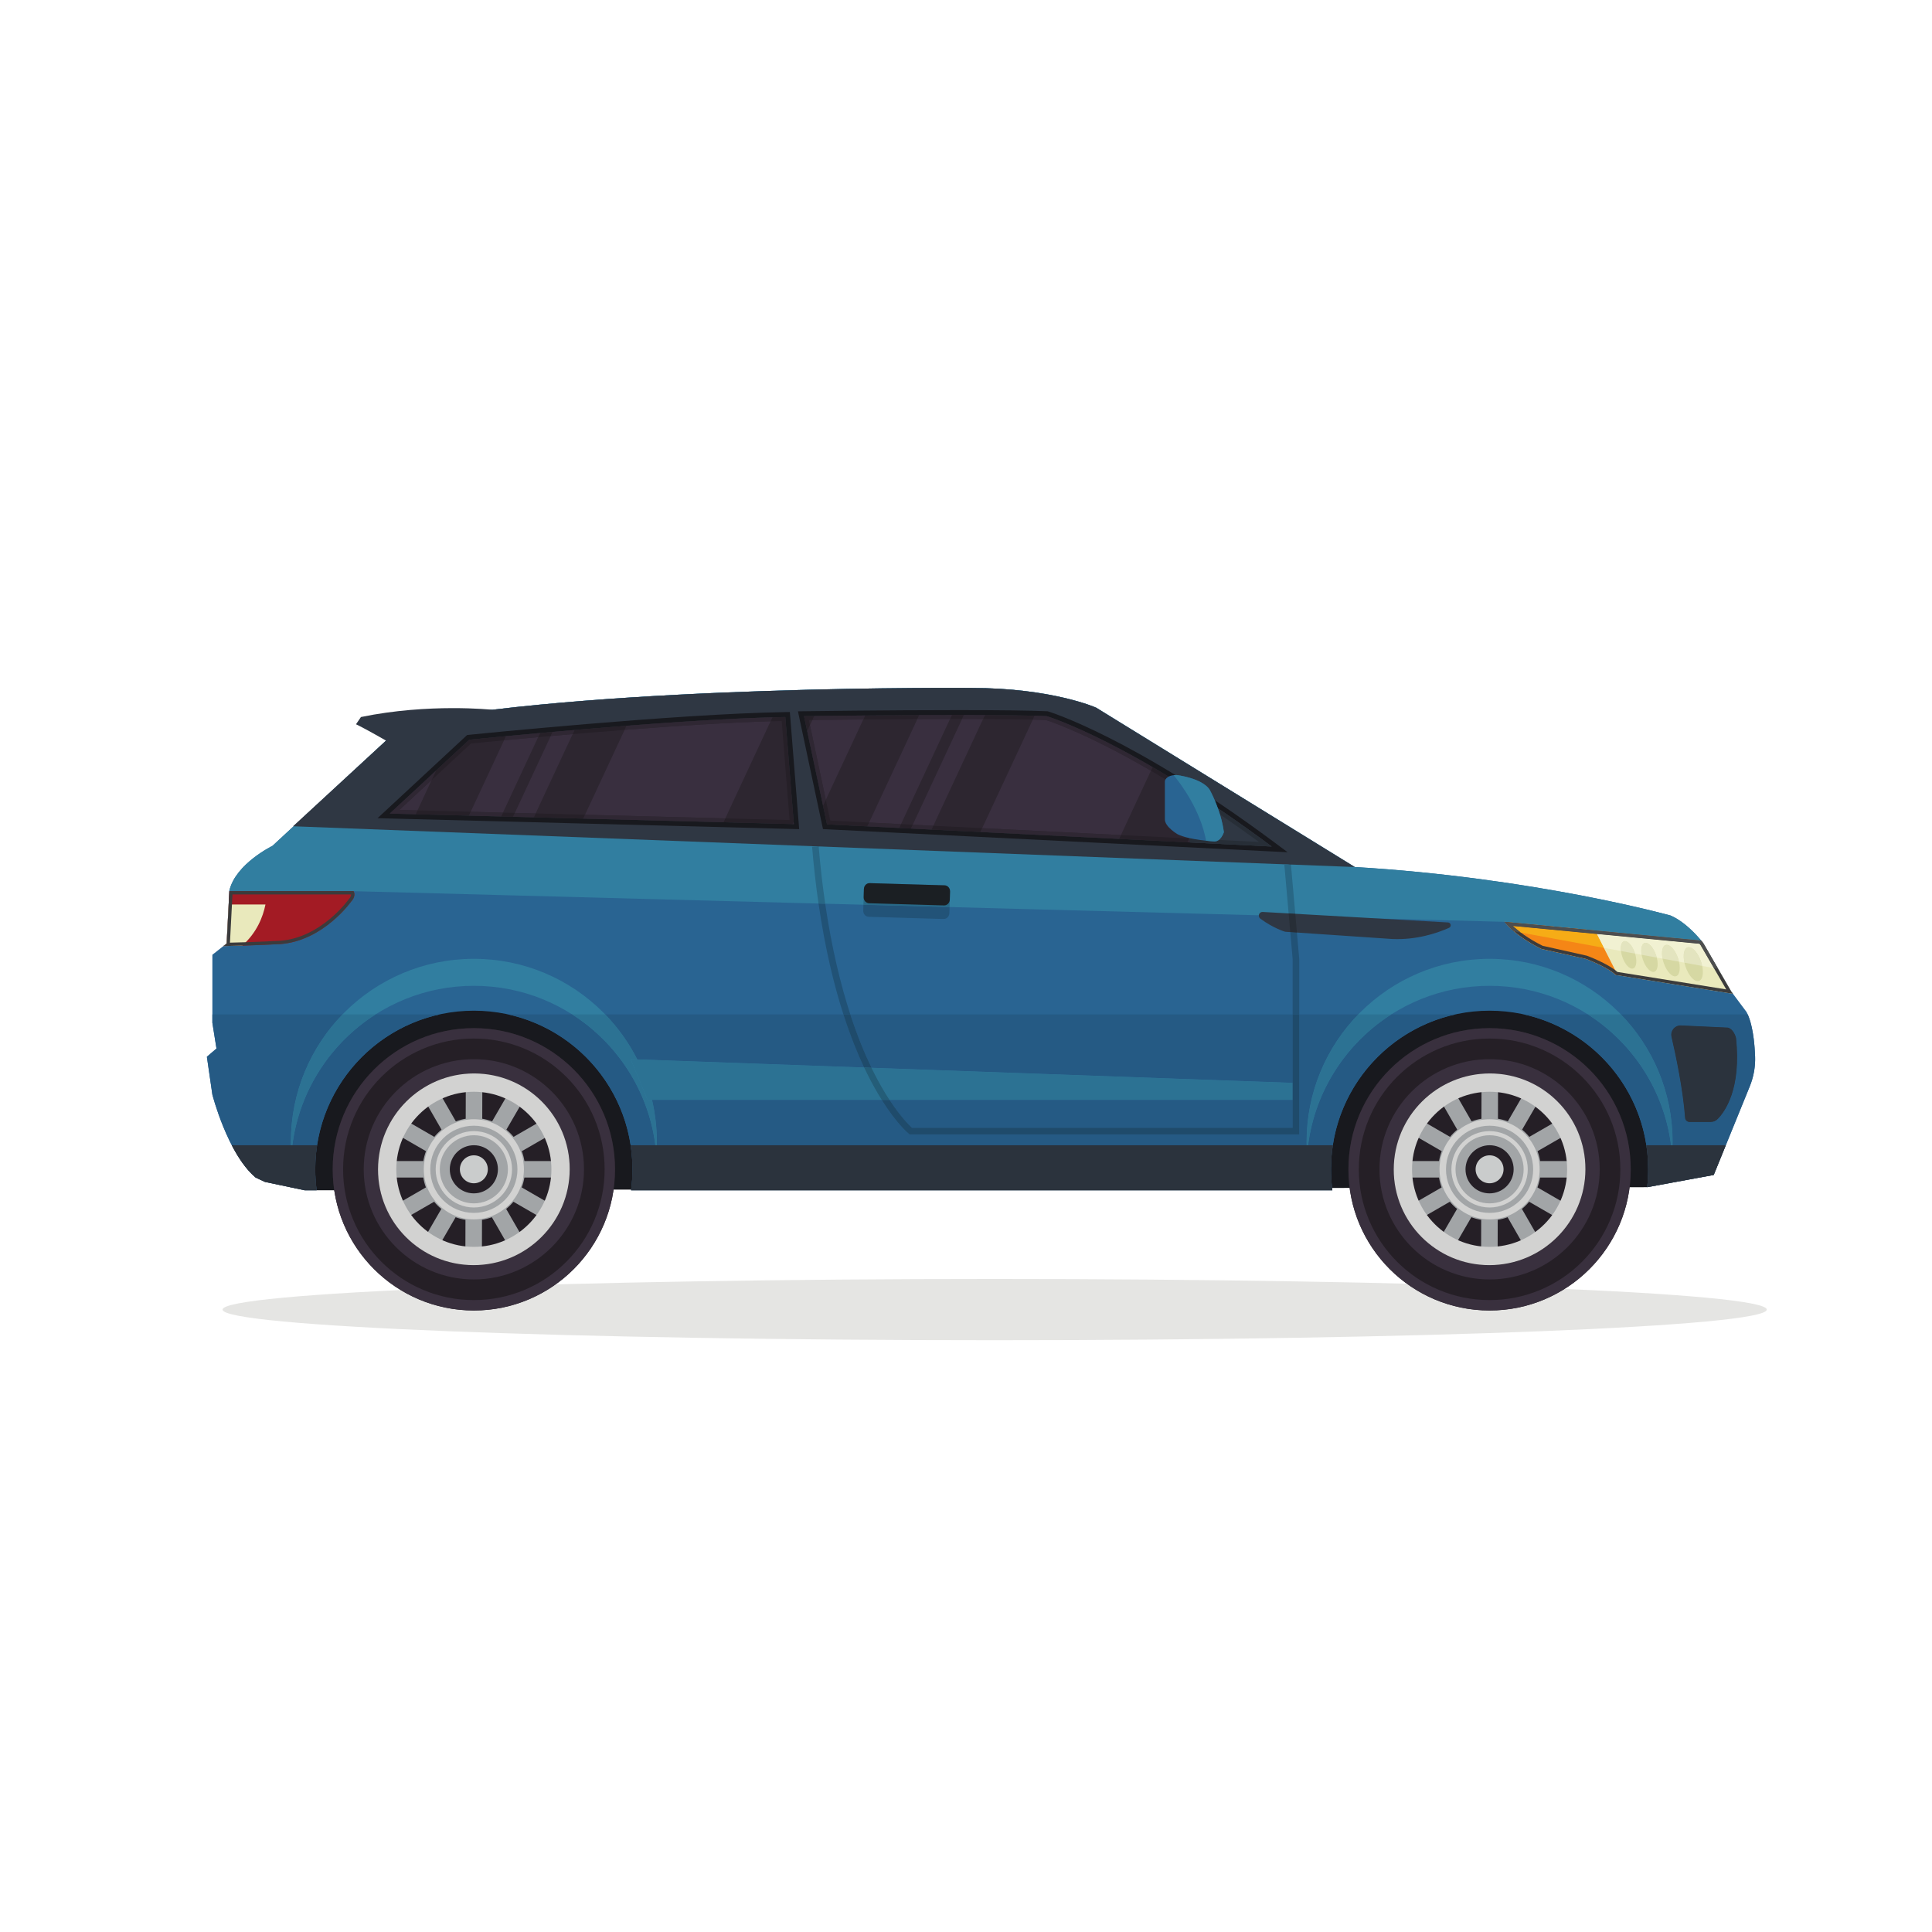 <?xml version="1.0" encoding="UTF-8" standalone="no"?>
<!-- Created with Inkscape (http://www.inkscape.org/) -->

<svg
   version="1.1"
   id="svg2"
   width="1066.667"
   height="1066.667"
   viewBox="0 0 1066.667 1066.667"
   sodipodi:docname="205.eps"
   xmlns:inkscape="http://www.inkscape.org/namespaces/inkscape"
   xmlns:sodipodi="http://sodipodi.sourceforge.net/DTD/sodipodi-0.dtd"
   xmlns="http://www.w3.org/2000/svg"
   xmlns:svg="http://www.w3.org/2000/svg">
  <defs
     id="defs6">
    <clipPath
       clipPathUnits="userSpaceOnUse"
       id="clipPath88">
      <path
         d="m 3425.42,4587.68 -95.26,448.05 c 0,0 763.23,10.58 1005.46,0 0,0 349.29,-105.84 931.4,-539.78 l -1841.6,91.73"
         id="path86" />
    </clipPath>
    <clipPath
       clipPathUnits="userSpaceOnUse"
       id="clipPath108">
      <path
         d="m 3252.55,5032.06 35.28,-443.35 -1673.45,43.51 329.28,305.76 c 0,0 851.47,86.79 1308.89,94.08"
         id="path106" />
    </clipPath>
  </defs>
  <sodipodi:namedview
     id="namedview4"
     pagecolor="#ffffff"
     bordercolor="#000000"
     borderopacity="0.25"
     inkscape:showpageshadow="2"
     inkscape:pageopacity="0.0"
     inkscape:pagecheckerboard="0"
     inkscape:deskcolor="#d1d1d1" />
  <g
     id="g8"
     inkscape:groupmode="layer"
     inkscape:label="ink_ext_XXXXXX"
     transform="matrix(1.333,0,0,-1.333,0,1066.667)">
    <g
       id="g10"
       transform="scale(0.1)">
      <path
         d="m 1311.43,3072.05 5510.9,12.82 103.13,132.01 -180.19,483.69 -651.4,237.58 H 1593.73 l -519.93,-453.14 237.63,-412.96"
         style="fill:#18191e;fill-opacity:1;fill-rule:nonzero;stroke:none"
         id="path12" />
      <path
         d="m 7234.17,3810.18 -63.61,85.18 -115.84,199.89 c 0,0 -60.19,81.77 -135.15,114.71 0,0 -562.21,156.73 -1308.4,201.03 l -1071.01,659.87 c 0,0 -181.73,81.79 -517.92,81.79 0,0 -1490.18,13.05 -2311.2,-139.2 -21.79,-4.03 -41.95,-14.14 -58.22,-29.22 l -524.51,-485.78 c 0,0 -152.177,-73.83 -178.322,-185.13 l -11.347,-219.21 -59.063,-46.57 v -281.67 l 17.043,-106.75 -39.746,-34.07 22.703,-156.73 c 0,0 62.891,-245.42 179.082,-343.35 l 38.58,-18.1 165.09,-34.82 h 49.1 c -3.77,28.44 -5.74,57.44 -5.74,86.88 0,362.79 294.11,656.97 656.95,656.97 362.87,0 656.94,-294.18 656.94,-656.97 0,-29.44 -1.99,-58.44 -5.74,-86.88 h 2698.62 205.92 c -3.77,28.44 -5.73,57.44 -5.73,86.88 0,362.79 294.12,656.97 656.93,656.97 362.88,0 656.94,-294.18 656.94,-656.97 0,-25.04 -1.45,-49.74 -4.19,-74.06 l 275.56,50.67 149.38,367.02 c 15.9,39.13 23.55,81.16 22.02,123.36 -2.06,56.8 -9.79,135.59 -35.12,184.26"
         style="fill:#296492;fill-opacity:1;fill-rule:nonzero;stroke:none"
         id="path14" />
      <path
         d="m 7046.18,4106.08 c -19.13,23.32 -68.42,78.31 -126.61,103.88 0,0 -562.21,156.73 -1308.4,201.03 l -1071.01,659.87 c 0,0 -181.73,81.79 -517.92,81.79 0,0 -1490.18,13.05 -2311.2,-139.2 -21.79,-4.03 -41.95,-14.14 -58.22,-29.22 l -524.51,-485.78 c 0,0 -152.177,-73.83 -178.322,-185.13 l -0.093,-2.32 h 514.225 l 4767.47,-127.08 814.59,-77.84"
         style="fill:#317ea0;fill-opacity:1;fill-rule:nonzero;stroke:none"
         id="path16" />
      <path
         d="m 4119.74,2451.12 c -1766.18,0 -3197.912,56.76 -3197.912,126.79 0,70.01 1431.732,126.79 3197.912,126.79 1766.16,0 3197.91,-56.78 3197.91,-126.79 0,-70.03 -1431.75,-126.79 -3197.91,-126.79"
         style="fill:#e5e5e3;fill-opacity:1;fill-rule:nonzero;stroke:none"
         id="path18" />
      <path
         d="m 6754.26,3158.93 c 0,-322.92 -261.72,-584.67 -584.68,-584.67 -322.91,0 -584.67,261.75 -584.67,584.67 0,322.88 261.76,584.71 584.67,584.71 322.96,0 584.68,-261.83 584.68,-584.71"
         style="fill:#251f26;fill-opacity:1;fill-rule:nonzero;stroke:none"
         id="path20" />
      <path
         d="m 6552.57,2775.95 c -49.75,-49.74 -107.66,-88.81 -172.16,-116.08 -66.75,-28.23 -137.69,-42.55 -210.83,-42.55 -73.14,0 -144.06,14.32 -210.81,42.55 -64.47,27.27 -122.42,66.34 -172.17,116.08 -49.75,49.75 -88.81,107.68 -116.08,172.17 -28.24,66.75 -42.54,137.68 -42.54,210.81 0,73.15 14.3,144.07 42.54,210.8 27.27,64.49 66.33,122.43 116.08,172.19 49.75,49.75 107.7,88.82 172.17,116.1 66.75,28.23 137.67,42.55 210.81,42.55 73.14,0 144.08,-14.32 210.83,-42.55 64.5,-27.28 122.41,-66.35 172.16,-116.1 49.75,-49.76 88.82,-107.69 116.09,-172.17 28.22,-66.75 42.52,-137.67 42.52,-210.82 0,-73.14 -14.3,-144.07 -42.52,-210.81 -27.27,-64.49 -66.34,-122.42 -116.09,-172.17 z m -382.99,967.69 c -322.91,0 -584.67,-261.83 -584.67,-584.71 0,-322.92 261.76,-584.67 584.67,-584.67 322.96,0 584.68,261.75 584.68,584.67 0,322.88 -261.72,584.71 -584.68,584.71"
         style="fill:#39303e;fill-opacity:1;fill-rule:nonzero;stroke:none"
         id="path22" />
      <path
         d="m 6566.75,3158.94 c 0,-53.64 -10.5,-105.65 -31.19,-154.59 -20.01,-47.28 -48.65,-89.77 -85.14,-126.26 -36.48,-36.48 -78.96,-65.13 -126.24,-85.14 -48.94,-20.68 -100.95,-31.18 -154.6,-31.18 -53.63,0 -105.64,10.5 -154.57,31.18 -47.3,20.01 -89.78,48.66 -126.27,85.14 -36.48,36.49 -65.14,78.98 -85.14,126.26 -20.7,48.94 -31.19,100.94 -31.19,154.59 0,53.64 10.49,105.64 31.19,154.58 20,47.28 48.66,89.76 85.14,126.26 36.49,36.49 78.97,65.14 126.27,85.15 48.93,20.7 100.94,31.19 154.57,31.19 53.65,0 105.66,-10.49 154.6,-31.19 47.28,-20.01 89.76,-48.66 126.24,-85.15 36.49,-36.48 65.13,-78.97 85.14,-126.26 20.69,-48.94 31.19,-100.94 31.19,-154.58 z m -397.17,456.17 c -251.54,0 -456.15,-204.64 -456.15,-456.17 0,-251.52 204.61,-456.16 456.15,-456.16 251.5,0 456.17,204.64 456.17,456.16 0,251.53 -204.67,456.17 -456.17,456.17"
         style="fill:#39303e;fill-opacity:1;fill-rule:nonzero;stroke:none"
         id="path24" />
      <path
         d="m 6566.59,3158.98 c -0.55,-219.25 -178.74,-397.01 -398,-397.01 -219.27,0 -396.57,177.76 -396.01,397.01 0.54,219.27 178.73,397.01 397.98,397.01 219.25,0 396.58,-177.74 396.03,-397.01"
         style="fill:#d2d2d1;fill-opacity:1;fill-rule:nonzero;stroke:none"
         id="path26" />
      <path
         d="m 6495.6,3158.98 c -0.45,-180.05 -146.77,-326.02 -326.82,-326.02 -180.06,0 -325.66,145.97 -325.22,326.02 0.45,180.06 146.77,326.02 326.82,326.02 180.07,0 325.66,-145.96 325.22,-326.02"
         style="fill:#251f26;fill-opacity:1;fill-rule:nonzero;stroke:none"
         id="path28" />
      <path
         d="m 6495.52,3124.77 0.16,68.46 h -116.67 c -2.26,14.11 -5.9,27.76 -10.81,40.8 l 101.17,58.32 -34.09,59.3 -101.19,-58.34 c -8.92,10.91 -18.9,20.91 -29.78,29.85 l 58.58,101.05 -59.19,34.22 -58.59,-101.01 c -13.02,4.94 -26.65,8.62 -40.78,10.91 l 0.3,116.68 h -68.47 l -0.29,-116.68 c -14.13,-2.29 -27.79,-5.97 -40.84,-10.91 l -58.08,101.01 -59.36,-34.22 58.06,-101.05 c -10.9,-8.94 -20.94,-18.94 -29.92,-29.85 l -100.89,58.34 -34.38,-59.3 100.88,-58.32 c -4.95,-13.04 -8.69,-26.69 -11.01,-40.8 h -116.67 l -0.18,-68.46 h 116.68 c 2.25,-14.13 5.88,-27.77 10.81,-40.82 l -101.17,-58.33 34.08,-59.3 101.19,58.34 c 8.9,-10.91 18.89,-20.91 29.78,-29.86 l -58.59,-101.04 59.21,-34.22 58.57,101.02 c 13.02,-4.94 26.65,-8.63 40.79,-10.92 l -0.3,-116.68 H 6203 l 0.28,116.68 c 14.13,2.29 27.79,5.98 40.86,10.92 l 58.06,-101.02 59.39,34.22 -58.11,101.04 c 10.95,8.95 20.96,18.95 29.94,29.86 l 100.91,-58.34 34.37,59.3 -100.87,58.33 c 4.96,13.05 8.69,26.69 11.01,40.82 h 116.68"
         style="fill:#a2a5a7;fill-opacity:1;fill-rule:nonzero;stroke:none"
         id="path30" />
      <path
         d="m 6269.27,3158.98 c -0.14,-55.04 -44.88,-99.67 -99.92,-99.67 -55.06,0 -99.56,44.63 -99.43,99.67 0.11,55.05 44.87,99.68 99.89,99.68 55.08,0 99.58,-44.63 99.46,-99.68"
         style="fill:#251f26;fill-opacity:1;fill-rule:nonzero;stroke:none"
         id="path32" />
      <path
         d="m 6169.58,3300.02 c -77.78,0 -141.09,-63.28 -141.09,-141.08 0,-77.78 63.31,-141.07 141.09,-141.07 77.81,0 141.09,63.29 141.09,141.07 0,77.8 -63.28,141.08 -141.09,141.08 z m 0,-299.22 c -87.19,0 -158.14,70.95 -158.14,158.14 0,87.21 70.95,158.15 158.14,158.15 87.2,0 158.14,-70.94 158.14,-158.15 0,-87.19 -70.94,-158.14 -158.14,-158.14"
         style="fill:#d2d2d1;fill-opacity:1;fill-rule:nonzero;stroke:none"
         id="path34" />
      <path
         d="m 6227.49,3158.98 c -0.1,-31.96 -26.09,-57.89 -58.06,-57.89 -31.97,0 -57.82,25.93 -57.73,57.89 0.05,31.97 26.04,57.9 58.02,57.9 31.99,0 57.83,-25.93 57.77,-57.9"
         style="fill:#cacccc;fill-opacity:1;fill-rule:nonzero;stroke:none"
         id="path36" />
      <path
         d="m 6350.14,3158.94 c 0,-24.37 -4.77,-48.02 -14.2,-70.27 -9.09,-21.49 -22.1,-40.8 -38.67,-57.39 -16.6,-16.59 -35.91,-29.61 -57.42,-38.71 -22.23,-9.41 -45.89,-14.18 -70.27,-14.18 -24.37,0 -48.01,4.77 -70.26,14.18 -21.5,9.1 -40.83,22.12 -57.4,38.71 -16.59,16.59 -29.63,35.9 -38.69,57.39 -9.43,22.25 -14.22,45.88 -14.22,70.27 0,24.39 4.79,48.03 14.22,70.27 9.06,21.51 22.1,40.8 38.69,57.4 16.57,16.59 35.9,29.62 57.4,38.71 22.25,9.42 45.89,14.18 70.26,14.18 24.38,0 48.04,-4.76 70.27,-14.18 21.51,-9.09 40.82,-22.12 57.42,-38.71 16.57,-16.6 29.58,-35.89 38.68,-57.4 9.42,-22.24 14.19,-45.88 14.19,-70.27 z m -180.56,207.37 c -114.34,0 -207.35,-93.02 -207.35,-207.37 0,-114.35 93.01,-207.35 207.35,-207.35 114.34,0 207.36,93 207.36,207.35 0,114.35 -93.02,207.37 -207.36,207.37"
         style="fill:#d2d2d1;fill-opacity:1;fill-rule:nonzero;stroke:none"
         id="path38" />
      <path
         d="m 6490.77,3158.94 c 0,-43.38 -8.49,-85.44 -25.21,-125.01 -16.19,-38.25 -39.35,-72.6 -68.85,-102.11 -29.51,-29.52 -63.87,-52.67 -102.1,-68.85 -39.59,-16.74 -81.65,-25.22 -125.03,-25.22 -43.37,0 -85.44,8.48 -125.01,25.22 -38.24,16.18 -72.59,39.33 -102.11,68.85 -29.5,29.51 -52.67,63.86 -68.86,102.11 -16.72,39.57 -25.21,81.63 -25.21,125.01 0,43.37 8.49,85.44 25.21,125.01 16.19,38.24 39.36,72.6 68.86,102.11 29.52,29.51 63.87,52.68 102.11,68.86 39.57,16.74 81.64,25.22 125.01,25.22 43.38,0 85.44,-8.48 125.03,-25.22 38.23,-16.17 72.59,-39.34 102.1,-68.85 29.5,-29.52 52.66,-63.88 68.85,-102.12 16.72,-39.57 25.21,-81.64 25.21,-125.01 z m -321.19,368.92 c -203.41,0 -368.9,-165.5 -368.9,-368.92 0,-203.42 165.49,-368.9 368.9,-368.9 203.42,0 368.9,165.48 368.9,368.9 0,203.42 -165.48,368.92 -368.9,368.92"
         style="fill:#d2d2d1;fill-opacity:1;fill-rule:nonzero;stroke:none"
         id="path40" />
      <path
         d="m 2547.31,3158.93 c 0,-322.92 -261.71,-584.67 -584.67,-584.67 -322.92,0 -584.68,261.75 -584.68,584.67 0,322.88 261.76,584.71 584.68,584.71 322.96,0 584.67,-261.83 584.67,-584.71"
         style="fill:#251f26;fill-opacity:1;fill-rule:nonzero;stroke:none"
         id="path42" />
      <path
         d="m 2345.63,2775.95 c -49.76,-49.74 -107.67,-88.81 -172.17,-116.08 -66.75,-28.23 -137.69,-42.55 -210.82,-42.55 -73.14,0 -144.08,14.32 -210.81,42.55 -64.5,27.27 -122.43,66.34 -172.17,116.08 -49.75,49.75 -88.83,107.68 -116.11,172.17 -28.22,66.75 -42.52,137.68 -42.52,210.81 0,73.15 14.3,144.07 42.52,210.8 27.28,64.49 66.36,122.43 116.11,172.19 49.74,49.75 107.67,88.82 172.17,116.1 66.73,28.23 137.67,42.55 210.81,42.55 73.13,0 144.07,-14.32 210.82,-42.55 64.48,-27.28 122.41,-66.35 172.14,-116.1 49.78,-49.76 88.83,-107.69 116.11,-172.17 28.22,-66.75 42.54,-137.67 42.54,-210.82 0,-73.14 -14.32,-144.07 -42.54,-210.81 -27.28,-64.49 -66.33,-122.42 -116.08,-172.17 z m -382.99,967.69 c -322.92,0 -584.68,-261.83 -584.68,-584.71 0,-322.92 261.76,-584.67 584.68,-584.67 322.96,0 584.67,261.75 584.67,584.67 0,322.88 -261.71,584.71 -584.67,584.71"
         style="fill:#39303e;fill-opacity:1;fill-rule:nonzero;stroke:none"
         id="path44" />
      <path
         d="m 2359.8,3158.94 c 0,-53.64 -10.51,-105.65 -31.2,-154.59 -19.98,-47.28 -48.63,-89.77 -85.09,-126.26 -36.51,-36.48 -78.99,-65.13 -126.28,-85.14 -48.94,-20.68 -100.97,-31.18 -154.59,-31.18 -53.65,0 -105.64,10.5 -154.6,31.18 -47.28,20.01 -89.76,48.66 -126.24,85.14 -36.48,36.49 -65.14,78.98 -85.14,126.26 -20.69,48.94 -31.19,100.94 -31.19,154.59 0,53.64 10.5,105.64 31.19,154.58 20,47.28 48.66,89.76 85.14,126.26 36.49,36.49 78.97,65.14 126.24,85.15 48.96,20.7 100.95,31.19 154.6,31.19 53.62,0 105.65,-10.49 154.59,-31.19 47.27,-20.01 89.77,-48.66 126.28,-85.15 36.46,-36.48 65.09,-78.97 85.09,-126.26 20.69,-48.94 31.2,-100.94 31.2,-154.58 z m -397.16,456.17 c -251.54,0 -456.16,-204.64 -456.16,-456.17 0,-251.52 204.62,-456.16 456.16,-456.16 251.51,0 456.15,204.64 456.15,456.16 0,251.53 -204.64,456.17 -456.15,456.17"
         style="fill:#39303e;fill-opacity:1;fill-rule:nonzero;stroke:none"
         id="path46" />
      <path
         d="m 2359.64,3158.98 c -0.55,-219.25 -178.73,-397.01 -397.98,-397.01 -219.27,0 -396.59,177.76 -396.03,397.01 0.54,219.27 178.73,397.01 397.99,397.01 219.27,0 396.55,-177.74 396.02,-397.01"
         style="fill:#d2d2d1;fill-opacity:1;fill-rule:nonzero;stroke:none"
         id="path48" />
      <path
         d="m 2288.66,3158.98 c -0.46,-180.05 -146.78,-326.02 -326.82,-326.02 -180.09,0 -325.67,145.97 -325.23,326.02 0.45,180.06 146.78,326.02 326.82,326.02 180.08,0 325.66,-145.96 325.23,-326.02"
         style="fill:#251f26;fill-opacity:1;fill-rule:nonzero;stroke:none"
         id="path50" />
      <path
         d="m 2288.56,3124.77 0.18,68.46 h -116.68 c -2.26,14.11 -5.92,27.76 -10.81,40.8 l 101.16,58.32 -34.07,59.3 -101.19,-58.34 c -8.92,10.91 -18.9,20.91 -29.79,29.85 l 58.58,101.05 -59.19,34.22 -58.58,-101.01 c -13.04,4.94 -26.68,8.62 -40.78,10.91 l 0.29,116.68 h -68.46 l -0.3,-116.68 c -14.13,-2.29 -27.79,-5.97 -40.84,-10.91 l -58.09,101.01 -59.35,-34.22 58.08,-101.05 c -10.94,-8.94 -20.96,-18.94 -29.93,-29.85 l -100.9,58.34 -34.37,-59.3 100.86,-58.32 c -4.98,-13.04 -8.69,-26.69 -11.03,-40.8 H 1636.7 l -0.17,-68.46 h 116.67 c 2.26,-14.13 5.89,-27.77 10.8,-40.82 l -101.16,-58.33 34.08,-59.3 101.21,58.34 c 8.92,-10.91 18.89,-20.91 29.77,-29.86 l -58.58,-101.04 59.2,-34.22 58.57,101.02 c 13.04,-4.94 26.68,-8.63 40.8,-10.92 l -0.3,-116.68 h 68.45 l 0.31,116.68 c 14.12,2.29 27.78,5.98 40.83,10.92 l 58.08,-101.02 59.38,34.22 -58.11,101.04 c 10.95,8.95 20.97,18.95 29.94,29.86 l 100.92,-58.34 34.36,59.3 -100.88,58.33 c 4.99,13.05 8.7,26.69 11.01,40.82 h 116.68"
         style="fill:#a2a5a7;fill-opacity:1;fill-rule:nonzero;stroke:none"
         id="path52" />
      <path
         d="m 2062.29,3158.98 c -0.11,-55.04 -44.85,-99.67 -99.9,-99.67 -55.07,0 -99.57,44.63 -99.42,99.67 0.14,55.05 44.86,99.68 99.89,99.68 55.08,0 99.58,-44.63 99.43,-99.68"
         style="fill:#251f26;fill-opacity:1;fill-rule:nonzero;stroke:none"
         id="path54" />
      <path
         d="m 1962.64,3300.02 c -77.81,0 -141.07,-63.28 -141.07,-141.08 0,-77.78 63.26,-141.07 141.07,-141.07 77.78,0 141.06,63.29 141.06,141.07 0,77.8 -63.28,141.08 -141.06,141.08 z m 0,-299.22 c -87.19,0 -158.14,70.95 -158.14,158.14 0,87.21 70.95,158.15 158.14,158.15 87.19,0 158.13,-70.94 158.13,-158.15 0,-87.19 -70.94,-158.14 -158.13,-158.14"
         style="fill:#d2d2d1;fill-opacity:1;fill-rule:nonzero;stroke:none"
         id="path56" />
      <path
         d="m 2020.51,3158.98 c -0.06,-31.96 -26.03,-57.89 -58.02,-57.89 -31.97,0 -57.82,25.93 -57.75,57.89 0.08,31.97 26.05,57.9 58.02,57.9 31.99,0 57.84,-25.93 57.75,-57.9"
         style="fill:#cacccc;fill-opacity:1;fill-rule:nonzero;stroke:none"
         id="path58" />
      <path
         d="m 2143.17,3158.94 c 0,-24.37 -4.78,-48.02 -14.18,-70.27 -9.07,-21.49 -22.11,-40.8 -38.69,-57.39 -16.6,-16.59 -35.9,-29.61 -57.4,-38.71 -22.23,-9.41 -45.88,-14.18 -70.26,-14.18 -24.39,0 -48.03,4.77 -70.28,14.18 -21.5,9.1 -40.79,22.12 -57.38,38.71 -16.59,16.59 -29.64,35.9 -38.72,57.39 -9.41,22.25 -14.17,45.88 -14.17,70.27 0,24.39 4.76,48.03 14.17,70.27 9.08,21.51 22.13,40.8 38.72,57.4 16.59,16.59 35.88,29.62 57.38,38.71 22.25,9.42 45.89,14.18 70.28,14.18 24.38,0 48.03,-4.76 70.26,-14.18 21.5,-9.09 40.8,-22.12 57.4,-38.71 16.58,-16.6 29.62,-35.89 38.69,-57.4 9.4,-22.24 14.18,-45.88 14.18,-70.27 z m -180.53,207.37 c -114.33,0 -207.37,-93.02 -207.37,-207.37 0,-114.35 93.04,-207.35 207.37,-207.35 114.34,0 207.35,93 207.35,207.35 0,114.35 -93.01,207.37 -207.35,207.37"
         style="fill:#d2d2d1;fill-opacity:1;fill-rule:nonzero;stroke:none"
         id="path60" />
      <path
         d="m 2283.84,3158.94 c 0,-43.38 -8.51,-85.44 -25.24,-125.01 -16.19,-38.25 -39.33,-72.6 -68.84,-102.11 -29.5,-29.52 -63.85,-52.67 -102.1,-68.85 -39.58,-16.74 -81.63,-25.22 -125.02,-25.22 -43.37,0 -85.44,8.48 -125.02,25.22 -38.25,16.18 -72.6,39.33 -102.1,68.85 -29.52,29.51 -52.67,63.86 -68.85,102.11 -16.74,39.57 -25.23,81.63 -25.23,125.01 0,43.37 8.49,85.44 25.23,125.01 16.18,38.24 39.33,72.6 68.85,102.11 29.51,29.51 63.86,52.68 102.12,68.86 39.56,16.74 81.63,25.22 125,25.22 43.37,0 85.44,-8.48 125.02,-25.22 38.24,-16.17 72.58,-39.34 102.1,-68.85 29.51,-29.52 52.65,-63.88 68.84,-102.12 16.73,-39.57 25.24,-81.64 25.24,-125.01 z m -321.2,368.92 c -203.42,0 -368.91,-165.5 -368.91,-368.92 0,-203.42 165.49,-368.9 368.91,-368.9 203.4,0 368.89,165.48 368.89,368.9 0,203.42 -165.49,368.92 -368.89,368.92"
         style="fill:#d2d2d1;fill-opacity:1;fill-rule:nonzero;stroke:none"
         id="path62" />
      <path
         d="m 6169.58,3918.95 c 399.85,0 727.26,-309.61 755.88,-702.07 1.34,18.45 2.05,37.09 2.05,55.89 0,418.56 -339.28,757.97 -757.93,757.97 -418.59,0 -757.92,-339.41 -757.92,-757.97 0,-18.8 0.71,-37.44 2.04,-55.89 28.63,392.46 356.08,702.07 755.88,702.07"
         style="fill:#317ea0;fill-opacity:1;fill-rule:nonzero;stroke:none"
         id="path64" />
      <path
         d="m 1962.64,3918.95 c 399.83,0 727.27,-309.61 755.88,-702.07 1.33,18.45 2.03,37.09 2.03,55.89 0,418.56 -339.26,757.97 -757.91,757.97 -418.6,0 -757.94,-339.41 -757.94,-757.97 0,-18.8 0.72,-37.44 2.05,-55.89 28.62,392.46 356.11,702.07 755.89,702.07"
         style="fill:#317ea0;fill-opacity:1;fill-rule:nonzero;stroke:none"
         id="path66" />
      <path
         d="m 2612.02,3258.66 c 4.98,-32.51 7.56,-65.82 7.56,-99.73 0,-29.44 -1.99,-58.44 -5.74,-86.88 h 2698.62 205.92 c -3.77,28.44 -5.73,57.44 -5.73,86.88 0,33.91 2.57,67.22 7.54,99.73 H 2612.02"
         style="fill:#2f3743;fill-opacity:1;fill-rule:nonzero;stroke:none"
         id="path68" />
      <path
         d="m 960.02,3258.66 c 26.64,-51.27 59.62,-100.8 98.64,-133.69 l 38.58,-18.1 165.09,-34.82 h 49.1 c -3.77,28.44 -5.74,57.44 -5.74,86.88 0,33.91 2.59,67.22 7.54,99.73 H 960.02"
         style="fill:#2f3743;fill-opacity:1;fill-rule:nonzero;stroke:none"
         id="path70" />
      <path
         d="m 6818.99,3258.66 c 4.95,-32.51 7.53,-65.82 7.53,-99.73 0,-25.04 -1.45,-49.74 -4.19,-74.06 l 275.56,50.67 50.1,123.12 h -329"
         style="fill:#2f3743;fill-opacity:1;fill-rule:nonzero;stroke:none"
         id="path72" />
      <path
         d="m 4022.24,5152.65 c 0,0 -1487.52,13.03 -2308.99,-138.78 -23.24,-4.3 -44.76,-15.07 -62.15,-31.09 l -437.33,-403 4397.4,-168.79 -1071.01,659.87 c 0,0 -181.73,81.79 -517.92,81.79"
         style="fill:#2f3743;fill-opacity:1;fill-rule:nonzero;stroke:none"
         id="path74" />
      <path
         d="m 949.895,4311 -11.25,-216.89 -13.313,-10.49 c 108.128,1.35 237.178,8.31 237.178,8.31 178.31,14.22 292.12,176.4 292.12,176.4 22.76,24.65 9.49,42.67 9.49,42.67 H 949.895"
         style="fill:#a31b24;fill-opacity:1;fill-rule:nonzero;stroke:none"
         id="path76" />
      <path
         d="m 5997.55,4181.32 -767.59,43.55 c -15.26,0.86 -22.2,-18.68 -9.9,-27.75 55,-40.48 102.77,-54.26 102.77,-54.26 l 442.97,-30 c 102.27,-4.73 188.53,25.08 235.87,46.2 11.18,4.97 8.09,21.57 -4.12,22.26"
         style="fill:#2f3743;fill-opacity:1;fill-rule:nonzero;stroke:none"
         id="path78" />
      <path
         d="m 3425.42,4587.68 -95.25,448.05 c 0,0 763.22,10.58 1005.45,0 0,0 349.3,-105.84 931.4,-539.78 l -1841.6,91.73"
         style="fill:#2d2630;fill-opacity:1;fill-rule:nonzero;stroke:none"
         id="path80" />
      <g
         id="g82">
        <g
           id="g84"
           clip-path="url(#clipPath88)">
          <path
             d="m 4642.62,4543.26 -574.57,28.62 209.63,449.57 c 20.88,-0.53 39.28,-1.13 55.14,-1.81 13.49,-4.33 99.36,-33.07 244.13,-106.15 52.08,-26.28 115.84,-60.41 189.98,-103.64 l -124.31,-266.59"
             style="fill:#392f3f;fill-opacity:1;fill-rule:nonzero;stroke:none"
             id="path90" />
          <path
             d="m 3420.37,4689.28 -65.59,308.55 10.33,22.15 c 41.73,0.52 117.86,1.42 210.52,2.25 l -155.26,-332.95"
             style="fill:#392f3f;fill-opacity:1;fill-rule:nonzero;stroke:none"
             id="path92" />
          <path
             d="m 4927.18,4529.09 -1.43,0.07 1.21,2.6 0.22,-2.67"
             style="fill:#392f3f;fill-opacity:1;fill-rule:nonzero;stroke:none"
             id="path94" />
          <path
             d="m 3731.8,4588.63 -132.1,6.58 199.86,428.59 c 44.96,0.22 90.5,0.37 135.36,0.41 L 3731.8,4588.63"
             style="fill:#392f3f;fill-opacity:1;fill-rule:nonzero;stroke:none"
             id="path96" />
          <path
             d="m 3865.64,4581.96 -85.09,4.24 204.25,438.03 c 30.61,-0.02 59.6,-0.09 86.97,-0.21 l -206.13,-442.06"
             style="fill:#392f3f;fill-opacity:1;fill-rule:nonzero;stroke:none"
             id="path98" />
        </g>
      </g>
      <path
         d="m 3252.55,5032.2 35.28,-443.36 -1673.45,43.53 329.28,305.75 c 0,0 851.47,86.79 1308.89,94.08"
         style="fill:#2d2630;fill-opacity:1;fill-rule:nonzero;stroke:none"
         id="path100" />
      <g
         id="g102">
        <g
           id="g104"
           clip-path="url(#clipPath108)">
          <path
             d="m 2996.56,4596.42 -580.86,15.11 v 0 l 580.86,-15.11 m 7.46,16.01 -580.86,15.1 163.92,351.53 c 207.13,16.07 428.47,30.56 604.49,35.57 l -187.55,-402.2"
             style="fill:#392f3f;fill-opacity:1;fill-rule:nonzero;stroke:none"
             id="path110" />
          <path
             d="m 1721.7,4629.58 -107.16,2.78 v 0 l 107.16,-2.78 v 0 m 7.46,16 -74.66,1.94 133.28,123.75 -58.62,-125.69"
             style="fill:#392f3f;fill-opacity:1;fill-rule:nonzero;stroke:none"
             id="path112" />
          <path
             d="m 2075.77,4620.37 -133.54,3.47 v 0 l 133.54,-3.47 v 0 m 7.46,16 -133.54,3.47 138.04,296.02 c 40.54,3.84 88.24,8.27 141.24,13.05 l -145.74,-312.54"
             style="fill:#392f3f;fill-opacity:1;fill-rule:nonzero;stroke:none"
             id="path114" />
          <path
             d="m 2211.07,4616.85 -86.03,2.24 v 0 l 86.03,-2.24 v 0 m 7.47,16 -86.03,2.24 148.5,318.47 c 29.09,2.57 59.45,5.22 90.76,7.9 l -153.23,-328.61"
             style="fill:#392f3f;fill-opacity:1;fill-rule:nonzero;stroke:none"
             id="path116" />
        </g>
      </g>
      <path
         d="m 3425.42,4587.68 -95.25,448.05 c 0,0 339.22,4.7 637.13,4.7 148.96,0 287.57,-1.17 368.32,-4.7 0,0 349.3,-105.84 931.4,-539.78 l -1841.6,91.73 m 1853.84,-75.35 c -301.87,225.05 -540.23,360.49 -687.02,434.49 -159.83,80.58 -247.04,107.38 -250.65,108.48 l -2.5,0.74 -2.56,0.12 c -71.73,3.13 -195.94,4.72 -369.2,4.72 v -20.45 20.45 c -294.69,0 -634.06,-4.66 -637.46,-4.71 l -24.88,-0.34 5.17,-24.35 95.26,-448.06 3.27,-15.38 15.71,-0.79 1841.61,-91.72 67.11,-3.34 -53.86,40.14"
         style="fill:#18191e;fill-opacity:1;fill-rule:nonzero;stroke:none"
         id="path118" />
      <path
         d="m 1614.38,4632.37 329.28,305.75 c 0,0 851.47,86.79 1308.89,94.08 l 35.28,-443.36 -1673.45,43.53 m 1658.56,401.45 -1.54,19.12 -19.17,-0.3 c -453.05,-7.22 -1302.12,-93.31 -1310.64,-94.18 l -6.81,-0.7 -5.03,-4.65 -329.27,-305.77 -36.75,-34.12 50.11,-1.3 1673.45,-43.51 22.7,-0.59 -1.79,22.65 -35.26,443.35"
         style="fill:#18191e;fill-opacity:1;fill-rule:nonzero;stroke:none"
         id="path120" />
      <path
         d="m 2038.38,5062.3 c 0,0 -261.59,28.1 -543.4,-30.1 l -20.5,-29.99 c 0,0 44.64,-19.16 256.59,-144.99 l 307.31,205.08"
         style="fill:#2f3743;fill-opacity:1;fill-rule:nonzero;stroke:none"
         id="path122" />
      <path
         d="m 7170.56,3895.36 -115.84,199.89 c 0,0 -3.03,4.11 -8.54,10.83 l -814.59,77.84 c 0,0 39.7,-56.1 153.26,-112.21 l 183.36,-41.05 c 0,0 88.94,-32.83 124.51,-67.04 l 485.03,-77.89 -7.19,9.63"
         style="fill:#e9e9bc;fill-opacity:1;fill-rule:nonzero;stroke:none"
         id="path124" />
      <path
         d="m 7045.16,4019.48 c 13.07,-38.46 9.4,-74.49 -8.21,-80.48 -17.6,-5.99 -42.51,20.32 -55.56,58.78 -13.11,38.44 -9.41,74.48 8.19,80.48 17.62,5.98 42.5,-20.33 55.58,-58.78"
         style="fill:#d6d8a3;fill-opacity:1;fill-rule:nonzero;stroke:none"
         id="path126" />
      <path
         d="m 6950.03,4033.48 c 12.12,-35.64 8.71,-69.04 -7.62,-74.58 -16.31,-5.56 -39.38,18.83 -51.5,54.48 -12.13,35.64 -8.72,69.03 7.61,74.58 16.31,5.56 39.38,-18.83 51.51,-54.48"
         style="fill:#d6d8a3;fill-opacity:1;fill-rule:nonzero;stroke:none"
         id="path128" />
      <path
         d="m 6859.12,4046.04 c 11.2,-32.94 8.04,-63.79 -7.06,-68.92 -15.06,-5.12 -36.38,17.41 -47.58,50.34 -11.2,32.93 -8.05,63.8 7.04,68.92 15.08,5.13 36.38,-17.41 47.6,-50.34"
         style="fill:#d6d8a3;fill-opacity:1;fill-rule:nonzero;stroke:none"
         id="path130" />
      <path
         d="m 6771.06,4055.84 c 10.58,-31.1 7.6,-60.25 -6.64,-65.09 -14.25,-4.85 -34.39,16.44 -44.94,47.55 -10.6,31.1 -7.61,60.24 6.63,65.09 14.23,4.85 34.36,-16.45 44.95,-47.55"
         style="fill:#d6d8a3;fill-opacity:1;fill-rule:nonzero;stroke:none"
         id="path132" />
      <path
         d="m 6606.16,4148.12 -374.57,35.8 c 0,0 39.7,-56.1 153.26,-112.21 l 183.36,-41.05 c 0,0 88.94,-32.83 124.51,-67.04 l 8.1,-1.3 -94.66,185.8"
         style="fill:#f58616;fill-opacity:1;fill-rule:nonzero;stroke:none"
         id="path134" />
      <path
         d="m 6698.94,3976.42 c -38.83,34.61 -122.35,65.69 -126,67.03 l -0.88,0.31 -0.88,0.2 -181.75,40.7 c -62.04,30.82 -101.27,61.64 -123.4,82.27 l 773.15,-73.87 c 2.08,-2.62 3.5,-4.46 4.16,-5.34 l 106.46,-183.7 -450.86,72.4 m 471.62,-81.06 -115.84,199.89 c 0,0 -3.03,4.11 -8.54,10.83 l -814.59,77.84 c 0,0 39.7,-56.1 153.26,-112.21 l 183.36,-41.05 c 0,0 88.94,-32.83 124.51,-67.04 l 485.03,-77.89 -7.19,9.63"
         style="fill:#3b3b3c;fill-opacity:1;fill-rule:nonzero;stroke:none"
         id="path136" />
      <path
         d="m 7098.61,3992.35 -48.44,8.91 c -1.25,5.93 -2.91,12.04 -5.01,18.22 -11.83,34.78 -33.32,59.63 -50.35,59.63 -1.8,0 -3.55,-0.28 -5.23,-0.85 -14.96,-5.1 -19.88,-31.92 -12.96,-63.47 l -22.45,4.13 c -1.09,4.76 -2.47,9.64 -4.14,14.56 -10.97,32.24 -30.88,55.27 -46.66,55.27 -1.67,0 -3.29,-0.25 -4.85,-0.79 -13.52,-4.59 -18.18,-28.27 -12.51,-56.5 l -23.85,4.38 c -0.86,3.36 -1.87,6.77 -3.04,10.2 -10.15,29.79 -28.54,51.07 -43.12,51.07 -1.54,0 -3.04,-0.24 -4.48,-0.73 -11.98,-4.07 -16.43,-24.33 -12.17,-48.98 l -27.17,5 c -0.35,1.14 -0.72,2.29 -1.12,3.44 -9.58,28.13 -26.96,48.24 -40.72,48.24 -1.45,0 -2.87,-0.22 -4.23,-0.69 -10.31,-3.51 -14.72,-19.75 -12.35,-40.25 l -70.95,13.06 -29.32,57.53 425.69,-40.67 c 2.08,-2.62 3.5,-4.46 4.16,-5.34 l 55.27,-95.37"
         style="fill:#f1f1d2;fill-opacity:1;fill-rule:nonzero;stroke:none"
         id="path138" />
      <path
         d="m 7050.17,4001.26 -73.55,13.53 c -6.92,31.55 -2,58.37 12.96,63.47 1.68,0.57 3.43,0.85 5.23,0.85 17.03,0 38.52,-24.85 50.35,-59.63 2.1,-6.18 3.76,-12.29 5.01,-18.22"
         style="fill:#e3e4bf;fill-opacity:1;fill-rule:nonzero;stroke:none"
         id="path140" />
      <path
         d="m 6954.17,4018.92 -68.16,12.54 c -5.67,28.23 -1.01,51.91 12.51,56.5 1.56,0.54 3.18,0.79 4.85,0.79 15.78,0 35.69,-23.03 46.66,-55.27 1.67,-4.92 3.05,-9.8 4.14,-14.56"
         style="fill:#e3e4bf;fill-opacity:1;fill-rule:nonzero;stroke:none"
         id="path142" />
      <path
         d="m 6862.16,4035.84 -62.81,11.56 c -4.26,24.65 0.19,44.91 12.17,48.98 1.44,0.49 2.94,0.73 4.48,0.73 14.58,0 32.97,-21.28 43.12,-51.07 1.17,-3.43 2.18,-6.84 3.04,-10.2"
         style="fill:#e3e4bf;fill-opacity:1;fill-rule:nonzero;stroke:none"
         id="path144" />
      <path
         d="m 6772.18,4052.4 -58.42,10.74 c -2.37,20.5 2.04,36.74 12.35,40.25 1.36,0.47 2.78,0.69 4.23,0.69 13.76,0 31.14,-20.11 40.72,-48.24 0.4,-1.15 0.77,-2.3 1.12,-3.44"
         style="fill:#e3e4bf;fill-opacity:1;fill-rule:nonzero;stroke:none"
         id="path146" />
      <path
         d="m 6642.81,4076.2 -343.63,63.21 c -13.75,10.28 -24.7,19.64 -33.15,27.52 l 347.46,-33.2 29.32,-57.53"
         style="fill:#f6ac16;fill-opacity:1;fill-rule:nonzero;stroke:none"
         id="path148" />
      <path
         d="m 7116.22,3989.11 -17.61,3.24 -55.27,95.37 c -0.66,0.88 -2.08,2.72 -4.16,5.34 l -425.69,40.67 -347.46,33.2 c 8.45,-7.88 19.4,-17.24 33.15,-27.52 l -28.66,5.27 c -27.66,23.33 -38.93,39.24 -38.93,39.24 v 0 l 814.59,-77.84 c 5.51,-6.72 8.54,-10.83 8.54,-10.83 l 61.5,-106.14"
         style="fill:#4d4e4f;fill-opacity:1;fill-rule:nonzero;stroke:none"
         id="path150" />
      <path
         d="m 3908.84,4195.73 c -0.22,0 -0.44,0.01 -0.67,0.01 l -310.25,9.05 c -12.85,0.38 -22.91,11.85 -22.5,25.62 l 0.74,24.29 356.81,-9.51 -0.77,-25.2 c -0.42,-13.53 -10.81,-24.26 -23.36,-24.26"
         style="fill:#225378;fill-opacity:1;fill-rule:nonzero;stroke:none"
         id="path152" />
      <path
         d="m 3932.97,4245.19 -356.81,9.51 2,65.26 c 0.43,13.54 10.83,24.27 23.39,24.27 0.21,0 0.42,-0.01 0.64,-0.01 l 310.26,-9.07 c 12.84,-0.36 22.92,-11.84 22.48,-25.61 l -1.96,-64.35"
         style="fill:#286886;fill-opacity:1;fill-rule:nonzero;stroke:none"
         id="path154" />
      <path
         d="m 3599.64,4260.97 310.27,-9.06 c 12.81,-0.37 23.6,10.48 24.01,24.26 l 1.01,33.37 c 0.44,13.77 -9.64,25.25 -22.48,25.61 l -310.26,9.07 c -12.84,0.37 -23.6,-10.49 -24.03,-24.26 l -1.01,-33.38 c -0.42,-13.77 9.65,-25.24 22.49,-25.61"
         style="fill:#1b1f23;fill-opacity:1;fill-rule:nonzero;stroke:none"
         id="path156" />
      <path
         d="m 947.012,4255.76 -8.367,-161.65 -13.313,-10.49 c 25.398,0.31 51.934,0.95 77.708,1.72 60.75,53.56 86.15,119.15 96.49,170.42 H 947.012"
         style="fill:#e9e9bc;fill-opacity:1;fill-rule:nonzero;stroke:none"
         id="path158" />
      <path
         d="m 1444.61,4277.56 -0.62,-0.67 -0.51,-0.72 c -1.09,-1.57 -112.37,-157 -281.88,-170.65 -4.97,-0.27 -110.87,-5.86 -209.127,-7.83 l 10.359,199.67 h 491.498 c 0.05,-4.43 -1.75,-11.17 -9.72,-19.8 z m 19.51,33.44 H 949.895 l -11.25,-216.89 -13.313,-10.49 c 108.128,1.35 237.178,8.31 237.178,8.31 178.31,14.22 292.12,176.4 292.12,176.4 22.76,24.65 9.49,42.67 9.49,42.67"
         style="fill:#3b3b3c;fill-opacity:1;fill-rule:nonzero;stroke:none"
         id="path160" />
      <path
         d="m 2612.02,3615.11 2741.89,-98.16 v -70.42 H 2682.02 l -70,168.58"
         style="fill:#317ea0;fill-opacity:1;fill-rule:nonzero;stroke:none"
         id="path162" />
      <path
         d="m 5381.18,3800.52 h -27.27 v 229.61 l -9.8,111.28 27.5,-1.86 9.57,-108.81 v -230.22"
         style="fill:#215276;fill-opacity:1;fill-rule:nonzero;stroke:none"
         id="path164" />
      <path
         d="m 5364.78,4217.22 -27.48,1.56 -17.77,201.68 13.59,1.2 13.73,-0.52 17.93,-203.92"
         style="fill:#286785;fill-opacity:1;fill-rule:nonzero;stroke:none"
         id="path166" />
      <path
         d="m 5346.85,4421.14 -13.73,0.52 13.58,1.2 0.15,-1.72"
         style="fill:#272e37;fill-opacity:1;fill-rule:nonzero;stroke:none"
         id="path168" />
      <path
         d="m 5371.61,4139.55 -27.5,1.86 -6.81,77.37 27.48,-1.56 6.83,-77.67"
         style="fill:#272e37;fill-opacity:1;fill-rule:nonzero;stroke:none"
         id="path170" />
      <path
         d="m 3521.89,3800.52 h -28.63 c -39.02,121.43 -76.05,273.01 -103.06,459.14 l 27.66,-0.74 c 27.35,-186.79 64.82,-338.02 104.03,-458.4"
         style="fill:#215276;fill-opacity:1;fill-rule:nonzero;stroke:none"
         id="path172" />
      <path
         d="m 3417.86,4258.92 -27.66,0.74 c -10.59,72.99 -19.63,151.26 -26.66,235.15 l 20.07,1.68 7.18,-0.27 c 7.11,-84.79 16.31,-163.8 27.07,-237.3"
         style="fill:#286785;fill-opacity:1;fill-rule:nonzero;stroke:none"
         id="path174" />
      <path
         d="m 3390.79,4496.22 -7.18,0.27 7.1,0.6 c 0.03,-0.29 0.05,-0.58 0.08,-0.87"
         style="fill:#272e37;fill-opacity:1;fill-rule:nonzero;stroke:none"
         id="path176" />
      <path
         d="m 6923.08,3707.54 c 17.22,-74.24 47.81,-218.08 56.24,-335.71 0.67,-9.46 8.61,-16.74 18.09,-16.74 h 88.24 c 10.81,0 21.13,4.27 28.7,11.96 30.19,30.61 98.48,124.8 76.14,335.59 0,0 -7.95,35.78 -33.51,43.16 l -194.51,8.99 c -25.56,1.17 -45.17,-22.34 -39.39,-47.25"
         style="fill:#2f3743;fill-opacity:1;fill-rule:nonzero;stroke:none"
         id="path178" />
      <path
         d="m 5267.02,4495.95 c -131.64,98.13 -251.33,179.43 -357.81,246.58 l 19.34,-229.72 338.47,-16.86"
         style="fill:#2f3743;fill-opacity:1;fill-rule:nonzero;stroke:none"
         id="path180" />
      <path
         d="m 7269.29,3625.92 c -0.84,22.97 -2.59,49.52 -6.07,76.23 3.48,-26.71 5.24,-53.27 6.07,-76.23"
         style="fill:#ebeceb;fill-opacity:1;fill-rule:nonzero;stroke:none"
         id="path182" />
      <path
         d="m 6818.99,3258.66 v 0 c -40.92,268.81 -244.79,484.06 -507.68,541.86 h 0.24 c 262.81,-57.89 466.53,-273.13 507.45,-541.86"
         style="fill:#17181c;fill-opacity:1;fill-rule:nonzero;stroke:none"
         id="path184" />
      <path
         d="m 7097.89,3135.54 50.1,123.12 h -220.61 c 0.08,4.69 0.13,9.4 0.13,14.11 0,205.14 -81.51,391.28 -213.9,527.75 h 525.17 c 12.32,-27.82 19.87,-63.22 24.44,-98.37 3.48,-26.71 5.23,-53.26 6.07,-76.23 v 0 c 0.12,-3.46 0.19,-6.92 0.19,-10.38 0.03,-38.7 -7.61,-77.06 -22.21,-112.98 l -149.38,-367.02 m -137.26,619.29 c -24.65,0 -43.19,-22.98 -37.55,-47.29 17.22,-74.24 47.81,-218.08 56.24,-335.71 0.67,-9.46 8.61,-16.74 18.09,-16.74 h 88.24 c 10.81,0 21.13,4.27 28.7,11.96 30.19,30.61 98.48,124.8 76.14,335.59 0,0 -7.95,35.78 -33.51,43.16 l -194.51,8.99 c -0.61,0.02 -1.23,0.04 -1.84,0.04 m -39.38,-496.17 h -102.26 c -40.91,268.73 -244.63,483.97 -507.44,541.86 h 265.01 c 185.02,-118.01 315.39,-314.13 344.69,-541.86"
         style="fill:#255a84;fill-opacity:1;fill-rule:nonzero;stroke:none"
         id="path186" />
      <path
         d="m 6927.38,3258.66 h -6.13 c -29.3,227.73 -159.67,423.85 -344.69,541.86 h 137.05 c 132.39,-136.47 213.9,-322.61 213.9,-527.75 0,-4.71 -0.05,-9.42 -0.13,-14.11"
         style="fill:#2c7293;fill-opacity:1;fill-rule:nonzero;stroke:none"
         id="path188" />
      <path
         d="m 6826.52,3158.93 v 0 c 0,0.29 0,0.58 0,0.87 0,-0.29 0,-0.58 0,-0.87"
         style="fill:#255a84;fill-opacity:1;fill-rule:nonzero;stroke:none"
         id="path190" />
      <path
         d="m 6826.52,3160.07 c 0,0.05 0,0.12 0,0.18 0,-0.02 0,-0.07 0,-0.09 0,-0.03 0,-0.06 0,-0.09"
         style="fill:#17181c;fill-opacity:1;fill-rule:nonzero;stroke:none"
         id="path192" />
      <path
         d="m 6826.52,3160.16 c 0,0.02 0,0.07 0,0.09 0,0.13 0,0.27 0,0.41 0,-0.17 0,-0.33 0,-0.5"
         style="fill:#255a84;fill-opacity:1;fill-rule:nonzero;stroke:none"
         id="path194" />
      <path
         d="m 6826.52,3161 c 0,0.11 0,0.21 0,0.32 0,-0.04 0,-0.11 0,-0.15 0,-0.06 0,-0.12 0,-0.17"
         style="fill:#17181c;fill-opacity:1;fill-rule:nonzero;stroke:none"
         id="path196" />
      <path
         d="m 6826.52,3161.17 c 0,0.04 0,0.11 0,0.15 0,0.06 0,0.14 0,0.19 0,-0.11 0,-0.23 0,-0.34"
         style="fill:#255a84;fill-opacity:1;fill-rule:nonzero;stroke:none"
         id="path198" />
      <path
         d="m 6826.52,3161.93 c 0,0.13 0,0.27 -0.01,0.4 v -0.04 c 0.01,-0.09 0.01,-0.18 0.01,-0.27 0,-0.05 0,-0.05 0,-0.09"
         style="fill:#17181c;fill-opacity:1;fill-rule:nonzero;stroke:none"
         id="path200" />
      <path
         d="m 6826.52,3161.9 v 0.03 c 0,0.04 0,0.04 0,0.09 0,-0.04 0,-0.08 0,-0.12 m -0.01,0.39 v 0.04 0.01 c 0,-0.01 0,-0.03 0,-0.05"
         style="fill:#255a84;fill-opacity:1;fill-rule:nonzero;stroke:none"
         id="path202" />
      <path
         d="m 6826.51,3162.94 c 0,0.07 0,0.15 0,0.23 0,-0.05 0,-0.1 0,-0.15 0,-0.05 0,-0.04 0,-0.08"
         style="fill:#17181c;fill-opacity:1;fill-rule:nonzero;stroke:none"
         id="path204" />
      <path
         d="m 6826.51,3162.79 c 0,0.06 0,0.09 0,0.15 0,0.04 0,0.03 0,0.08 0,-0.08 0,-0.15 0,-0.23 m 0,0.87 c 0,0.09 0,0.15 0,0.25 0,-0.09 0,-0.17 0,-0.25"
         style="fill:#255a84;fill-opacity:1;fill-rule:nonzero;stroke:none"
         id="path206" />
      <path
         d="m 6822.33,3084.87 c 2.74,24.32 4.19,49.02 4.19,74.06 v 0 0 0 c 0,0.29 0,0.58 0,0.87 0,0.09 0,0.17 0,0.27 0,0.03 0,0.06 0,0.09 0,0.17 0,0.33 0,0.5 0,0.11 0,0.22 0,0.34 0,0.05 0,0.11 0,0.17 0,0.11 0,0.23 0,0.34 0,0.14 0,0.25 0,0.39 0,0.04 0,0.08 0,0.12 0,0.09 0,0.18 -0.01,0.27 0,0.02 0,0.04 0,0.05 0,0.16 0,0.3 0,0.45 0,0.08 0,0.15 0,0.23 0,0.05 0,0.1 0,0.15 0,0.15 0,0.33 0,0.49 0,0.08 0,0.16 0,0.25 -0.24,32.17 -2.8,63.83 -7.51,94.75 h -0.01 102.26 6.13 220.61 l -50.1,-123.12 -275.56,-50.67"
         style="fill:#2b333d;fill-opacity:1;fill-rule:nonzero;stroke:none"
         id="path208" />
      <path
         d="m 7085.65,3355.09 h -88.24 c -9.48,0 -17.42,7.28 -18.09,16.74 -8.43,117.63 -39.02,261.47 -56.24,335.71 -5.64,24.31 12.9,47.29 37.55,47.29 0.61,0 1.23,-0.02 1.84,-0.04 l 194.51,-8.99 c 25.56,-7.38 33.51,-43.16 33.51,-43.16 22.34,-210.79 -45.95,-304.98 -76.14,-335.59 -7.57,-7.69 -17.89,-11.96 -28.7,-11.96"
         style="fill:#2b333d;fill-opacity:1;fill-rule:nonzero;stroke:none"
         id="path210" />
      <path
         d="m 5512.65,3160.07 c 0,0.03 0,0.06 0,0.09 0,0.02 0,0.07 0,0.09 0,-0.06 0,-0.13 0,-0.18 m -2893.07,0 c 0,0.05 0,0.12 0,0.18 0,-0.02 0,-0.07 0,-0.09 0,-0.03 0,-0.06 0,-0.09 m 2893.07,0.92 c 0,0.06 0,0.12 0,0.17 0,0.05 0,0.11 0,0.15 0,-0.09 0,-0.22 0,-0.32 M 2619.58,3161 c 0,0.11 0,0.21 0,0.32 0,-0.04 0,-0.11 0,-0.15 0,-0.06 0,-0.12 0,-0.17 m -0.01,0.93 c 0,0.13 0,0.27 0,0.4 v -0.04 c 0,-0.09 0,-0.18 0,-0.27 0,-0.05 0,-0.05 0,-0.09 m 2893.08,0 c 0,0.05 0,0.08 0,0.12 0,0.06 0.01,0.12 0.01,0.18 0,0.03 0,0.08 0,0.1 0,-0.14 -0.01,-0.26 -0.01,-0.4 m -2893.08,1.01 c 0,0.07 0,0.15 0,0.23 0,-0.05 0,-0.1 0,-0.15 0,-0.05 0,-0.04 0,-0.08 m 2893.09,0.01 c 0,0.02 0,0.07 0,0.09 0,0.05 0,0.1 0,0.15 0,-0.07 0,-0.16 0,-0.24 m 7.53,95.71 v 0 c 40.91,268.73 244.66,483.97 507.44,541.86 h 0.27 c -262.91,-57.8 -466.79,-273.05 -507.73,-541.86 m -2908.15,0 v 0 c -40.9,268.81 -244.78,484.06 -507.67,541.86 h 0.26 c 262.8,-57.89 466.53,-273.13 507.45,-541.86"
         style="fill:#17181c;fill-opacity:1;fill-rule:nonzero;stroke:none"
         id="path212" />
      <path
         d="m 5512.65,3158.93 c 0,0.29 0,0.58 0,0.87 0,-0.29 0,-0.58 0,-0.87 v 0 m -2893.07,0 v 0 c 0,0.29 0,0.58 0,0.87 0,-0.29 0,-0.58 0,-0.87 m 2893.07,1.23 c 0,0.17 0,0.33 0,0.5 0,-0.13 0,-0.28 0,-0.41 0,-0.02 0,-0.07 0,-0.09 m -2893.07,0 c 0,0.02 0,0.07 0,0.09 0,0.13 0,0.27 0,0.41 0,-0.17 0,-0.33 0,-0.5 m 2893.07,1 c 0,0.12 0,0.24 0,0.35 0,-0.07 0,-0.12 0,-0.2 0,-0.04 0,-0.1 0,-0.15 m -2893.07,0.01 c 0,0.04 0,0.11 0,0.15 0,0.06 0,0.14 0,0.19 0,-0.11 0,-0.23 0,-0.34 m 2893.07,0.73 c 0,0.05 0,0.1 0,0.15 0,-0.04 0,-0.07 0,-0.12 v -0.03 m -2893.08,0 v 0.03 c 0,0.04 0,0.04 0,0.09 0,-0.04 0,-0.08 0,-0.12 m 2893.09,0.33 c 0,0.05 0,0.09 0,0.14 0,-0.02 0,-0.02 0,-0.04 0,-0.02 0,-0.07 0,-0.1 m -2893.09,0.06 v 0.04 0.01 c 0,-0.01 0,-0.03 0,-0.05 m 2893.09,0.48 c 0,0.09 0,0.18 0,0.27 0,-0.02 0,-0.07 0,-0.09 0,-0.06 0,-0.13 0,-0.18 m -2893.09,0.02 c 0,0.06 0,0.09 0,0.15 0,0.04 0,0.03 0,0.08 0,-0.08 0,-0.15 0,-0.23 m -0.01,0.87 c 0,0.07 0,0.16 0,0.24 0,-0.08 0,-0.17 0,-0.24 m 2893.1,0 c 0,0.08 0,0.17 0.01,0.25 -0.01,-0.1 -0.01,-0.15 -0.01,-0.25 m 7.53,95 h -102.28 c 29.31,227.73 159.71,423.85 344.72,541.86 h 265 c -262.78,-57.89 -466.53,-273.13 -507.46,-541.86 m -108.38,0 H 2720.42 c 0.08,4.69 0.13,9.4 0.13,14.11 0,59.78 -6.93,117.97 -20.01,173.76 h 951.2 c 62.21,-99.09 109.51,-137.98 112.06,-140.04 l 3.75,-3.03 h 1613.63 v 497.06 h 244.4 c -132.4,-136.47 -213.92,-322.61 -213.92,-527.75 0,-4.71 0.04,-9.42 0.13,-14.11 m -2697.48,0 h -102.29 c -40.88,268.73 -244.61,483.97 -507.41,541.86 h 265 c 185.02,-118.01 315.4,-314.13 344.7,-541.86 m 864.68,321.83 -939.47,33.64 c -34.77,68.82 -79.71,131.6 -132.86,186.39 h 986.6 c 28.56,-88.91 58.2,-161.69 85.73,-220.03"
         style="fill:#255a84;fill-opacity:1;fill-rule:nonzero;stroke:none"
         id="path214" />
      <path
         d="m 5417.91,3258.66 h -6.12 c -0.09,4.69 -0.13,9.4 -0.13,14.11 0,205.14 81.52,391.28 213.92,527.75 h 137.05 c -185.01,-118.01 -315.41,-314.13 -344.72,-541.86"
         style="fill:#2c7293;fill-opacity:1;fill-rule:nonzero;stroke:none"
         id="path216" />
      <path
         d="m 2720.42,3258.66 h -6.11 c -29.3,227.73 -159.68,423.85 -344.7,541.86 h 137.05 c 53.15,-54.79 98.09,-117.57 132.86,-186.39 l -27.5,0.98 70,-168.58 h 18.52 c 13.08,-55.79 20.01,-113.98 20.01,-173.76 0,-4.71 -0.05,-9.42 -0.13,-14.11"
         style="fill:#2c7293;fill-opacity:1;fill-rule:nonzero;stroke:none"
         id="path218" />
      <path
         d="M 5518.38,3072.05 H 2613.84 c 3.75,28.44 5.74,57.44 5.74,86.88 v 0 0 0 c 0,0.29 0,0.58 0,0.87 0,0.09 0,0.17 0,0.27 0,0.03 0,0.06 0,0.09 0,0.17 0,0.33 0,0.5 0,0.11 0,0.22 0,0.34 0,0.05 0,0.11 0,0.17 0,0.11 0,0.23 0,0.34 0,0.14 -0.01,0.25 -0.01,0.39 0,0.04 0,0.08 0,0.12 0,0.09 0,0.18 0,0.27 0,0.02 0,0.04 0,0.05 0,0.16 0,0.3 0,0.45 0,0.08 0,0.15 0,0.23 0,0.05 0,0.1 0,0.15 0,0.15 0,0.33 -0.01,0.49 0,0.07 0,0.16 0,0.24 -0.24,32.19 -2.79,63.82 -7.5,94.76 h -0.04 102.29 6.11 2691.37 6.12 102.28 c -4.73,-30.92 -7.28,-62.58 -7.52,-94.75 -0.01,-0.08 -0.01,-0.17 -0.01,-0.25 0,-0.15 0,-0.31 0,-0.47 0,-0.05 0,-0.1 0,-0.15 0,-0.09 0,-0.18 0,-0.27 0,-0.14 0,-0.27 0,-0.4 0,-0.05 0,-0.09 0,-0.14 0,-0.06 -0.01,-0.12 -0.01,-0.18 0,-0.05 0,-0.1 0,-0.15 0,-0.14 0,-0.25 0,-0.39 0,-0.11 0,-0.23 0,-0.35 0,-0.05 0,-0.11 0,-0.17 0,-0.11 0,-0.21 0,-0.33 0,-0.17 0,-0.33 0,-0.5 0,-0.03 0,-0.06 0,-0.09 0,-0.1 0,-0.18 0,-0.27 0,-0.29 0,-0.58 0,-0.87 v 0 0 0 c 0,-29.44 1.96,-58.44 5.73,-86.88"
         style="fill:#2b333d;fill-opacity:1;fill-rule:nonzero;stroke:none"
         id="path220" />
      <path
         d="M 5353.91,3330.72 H 3777.49 c -10.99,9.98 -47.1,45.24 -93.26,115.81 h 1669.68 v 70.42 l -1744.2,62.44 c -27.89,57.59 -58.34,130.63 -87.82,221.13 h 1832.02 v -469.8"
         style="fill:#255a84;fill-opacity:1;fill-rule:nonzero;stroke:none"
         id="path222" />
      <path
         d="M 5353.91,3446.53 H 3684.23 c -21.5,32.88 -45.19,73.42 -69.52,122.65 -1.66,3.35 -3.33,6.75 -5,10.21 l 1744.2,-62.44 v -70.42 m -1702.17,0 h -951.2 -18.52 l -70,168.58 27.5,-0.98 939.47,-33.64 c 4.23,-8.97 8.41,-17.59 12.53,-25.89 20.9,-42.06 41.25,-77.86 60.22,-108.07"
         style="fill:#2c7293;fill-opacity:1;fill-rule:nonzero;stroke:none"
         id="path224" />
      <path
         d="M 5381.18,3303.46 H 3767.55 l -3.75,3.03 c -2.55,2.06 -49.85,40.95 -112.06,140.04 h 32.49 c 46.16,-70.57 82.27,-105.83 93.26,-115.81 h 1576.42 v 469.8 h 27.27 v -497.06 m -1771.47,275.93 -30.72,1.1 c -27.53,58.34 -57.17,131.12 -85.73,220.03 h 28.63 c 29.48,-90.5 59.93,-163.54 87.82,-221.13"
         style="fill:#1f4b6b;fill-opacity:1;fill-rule:nonzero;stroke:none"
         id="path226" />
      <path
         d="m 3684.23,3446.53 h -32.49 c -18.97,30.21 -39.32,66.01 -60.22,108.07 -4.12,8.3 -8.3,16.92 -12.53,25.89 l 30.72,-1.1 c 1.67,-3.46 3.34,-6.86 5,-10.21 24.33,-49.23 48.02,-89.77 69.52,-122.65"
         style="fill:#245d78;fill-opacity:1;fill-rule:nonzero;stroke:none"
         id="path228" />
      <path
         d="m 1305.69,3160.12 c 0,0.02 0,0.04 0,0.07 0,0.02 0,0.04 0,0.06 0,-0.04 0,-0.09 0,-0.13 m 0.01,0.91 c 0,0.05 0,0.11 0,0.15 0,0.05 0,0.09 0,0.13 0,-0.07 0,-0.2 0,-0.28 m 0,0.92 c 0,0.11 0,0.23 0,0.34 0,-0.12 0,-0.23 0,-0.34 m 0.01,1 v 0.04 c 0,0.01 0,0.03 0,0.05 0,-0.02 0,-0.07 0,-0.09 m 7.51,95.71 v 0 c 40.92,268.73 244.67,483.97 507.46,541.86 h 0.27 c -262.9,-57.8 -466.79,-273.05 -507.73,-541.86"
         style="fill:#17181c;fill-opacity:1;fill-rule:nonzero;stroke:none"
         id="path230" />
      <path
         d="m 1058.66,3124.97 c -0.13,0.11 -0.27,0.23 -0.41,0.34 0.14,-0.11 0.27,-0.23 0.41,-0.34 m -0.53,0.45 c -0.1,0.09 -0.2,0.17 -0.31,0.26 0.11,-0.09 0.21,-0.18 0.31,-0.26 m -0.42,0.35 c -0.28,0.24 -0.56,0.48 -0.83,0.72 0.27,-0.24 0.55,-0.48 0.83,-0.72 m -0.93,0.8 c -0.11,0.1 -0.23,0.2 -0.34,0.3 0.11,-0.1 0.23,-0.2 0.34,-0.3 m -0.42,0.37 c -0.29,0.24 -0.58,0.5 -0.86,0.74 0.28,-0.25 0.57,-0.5 0.86,-0.74 m -0.91,0.78 c -114.134,99.7 -175.872,340.6 -175.872,340.6 l -22.703,156.73 39.746,34.07 -17.043,106.75 v 34.65 h 539.052 c -132.41,-136.47 -213.93,-322.61 -213.93,-527.75 0,-4.71 0.04,-9.42 0.13,-14.11 H 960.02 c 25.906,-49.86 57.81,-98.07 95.43,-130.94 m 250.24,31.21 c 0,0.29 0,0.57 0,0.86 0,-0.29 0,-0.57 0,-0.86 v 0 m 0,1.26 c 0,0.15 0.01,0.3 0.01,0.45 0,-0.13 0,-0.26 -0.01,-0.39 0,-0.02 0,-0.04 0,-0.06 m 0.01,0.99 c 0,0.1 0,0.2 0,0.3 0,-0.06 0,-0.11 0,-0.17 0,-0.04 0,-0.08 0,-0.13 m 0,1.65 c 0.01,0.05 0.01,0.11 0.01,0.16 v -0.04 c 0,-0.04 -0.01,-0.08 -0.01,-0.12 m 7.52,95.83 h -102.27 c 29.32,227.73 159.72,423.85 344.74,541.86 h 264.99 c -262.79,-57.89 -466.54,-273.13 -507.46,-541.86"
         style="fill:#255a84;fill-opacity:1;fill-rule:nonzero;stroke:none"
         id="path232" />
      <path
         d="m 1210.95,3258.66 h -6.12 c -0.09,4.69 -0.13,9.4 -0.13,14.11 0,205.14 81.52,391.28 213.93,527.75 h 137.06 c -185.02,-118.01 -315.42,-314.13 -344.74,-541.86"
         style="fill:#2c7293;fill-opacity:1;fill-rule:nonzero;stroke:none"
         id="path234" />
      <path
         d="m 1311.43,3072.05 h -49.1 l -165.09,34.82 -38.58,18.1 v 0 c -0.14,0.11 -0.27,0.23 -0.41,0.34 v 0 c -0.04,0.04 -0.08,0.07 -0.12,0.11 v 0 c -0.1,0.08 -0.2,0.17 -0.31,0.26 v 0 c -0.03,0.03 -0.08,0.06 -0.11,0.09 v 0 c -0.28,0.24 -0.56,0.48 -0.83,0.72 v 0 c -0.04,0.03 -0.06,0.05 -0.1,0.08 v 0 c -0.11,0.1 -0.23,0.2 -0.34,0.3 v 0 c -0.03,0.02 -0.06,0.04 -0.08,0.07 v 0 c -0.29,0.24 -0.58,0.49 -0.86,0.74 v 0 c -0.03,0.02 -0.03,0.03 -0.05,0.04 v 0 c -37.62,32.87 -69.524,81.08 -95.43,130.94 h 244.81 6.12 102.27 v 0 c -4.76,-31.21 -7.32,-63.13 -7.51,-95.62 0,-0.02 0,-0.04 0,-0.05 0,-0.05 0,-0.11 -0.01,-0.16 0,-0.19 0,-0.35 0,-0.54 0,-0.11 0,-0.23 0,-0.34 0,-0.16 0,-0.31 0,-0.47 0,-0.1 0,-0.2 0,-0.3 0,-0.04 0,-0.1 0,-0.15 0,-0.13 0,-0.25 0,-0.39 0,-0.15 -0.01,-0.3 -0.01,-0.45 0,-0.03 0,-0.05 0,-0.07 0,-0.12 0,-0.22 0,-0.33 0,-0.29 0,-0.57 0,-0.86 v 0 0 0 c 0,-29.44 1.97,-58.44 5.74,-86.88"
         style="fill:#2b333d;fill-opacity:1;fill-rule:nonzero;stroke:none"
         id="path236" />
      <path
         d="m 4335.62,5035.73 c -49.29,2.15 -120.09,3.43 -201.71,4.1 81.6,-0.67 152.43,-1.94 201.71,-4.1"
         style="fill:#272e37;fill-opacity:1;fill-rule:nonzero;stroke:none"
         id="path238" />
      <path
         d="m 5267.02,4495.95 -10.37,0.51 10.37,-0.51 v 0 m 0,0 c -2.63,1.96 -5.26,3.91 -7.88,5.86 v 0 c -93.1,69.18 -180.14,129.9 -260.74,183.15 l -0.01,-0.01 c -30.67,20.26 -60.41,39.44 -89.18,57.58 l 1.71,-20.35 c -51.54,32.68 -99.62,61.8 -143.99,87.67 l 6.92,14.83 c -275.27,160.25 -432.45,209.27 -438.07,211 8.41,-2.58 356.25,-111.09 931.24,-539.73 m -348.66,17.36 -283.13,14.11 7.39,15.84 283.13,-14.1 -7.39,-15.85 m -857.7,42.72 -202.41,10.09 7.39,15.84 202.41,-10.08 -7.39,-15.85 m -287.5,14.32 -48.75,2.43 7.39,15.85 48.75,-2.43 -7.39,-15.85 m -180.85,9.01 -166.89,8.32 -16.42,77.22 11.37,24.38 18.29,-86.05 161.04,-8.02 -7.39,-15.85 m -248.9,394.08 -13.24,62.29 c 0,0 15.4,0.21 42.54,0.55 l -7.6,-16.3 c -5.64,-0.07 -10.66,-0.13 -15,-0.19 l 4.67,-21.96 -11.37,-24.39 m 934.27,48.01 c -52.87,1.33 -121.7,2.19 -205.91,2.57 l 7.54,16.16 c 18.64,-0.09 36.87,-0.21 54.6,-0.35 81.62,-0.67 152.42,-1.95 201.71,-4.1 v 0 c -14.94,0.65 -31.87,1.22 -50.48,1.72 l -7.46,-16 m -702.05,0.78 7.59,16.28 c 68.29,0.6 145.2,1.17 223.91,1.53 l -7.57,-16.24 c -78.86,-0.37 -155.86,-0.95 -223.93,-1.57 m 359.29,1.98 7.56,16.21 c 4.21,0 8.39,0.01 12.58,0.01 4.09,0 8.17,0 12.24,0 8.39,0 16.75,0 25.05,-0.01 l -7.55,-16.19 c -5.76,0 -11.59,0 -17.47,0 -10.74,0 -21.56,0 -32.41,-0.02"
         style="fill:#262028;fill-opacity:1;fill-rule:nonzero;stroke:none"
         id="path240" />
      <path
         d="m 4635.23,4527.42 -574.57,28.61 7.39,15.85 574.57,-28.62 -7.39,-15.84 m 131.7,282.43 c -74.14,43.23 -137.9,77.36 -189.98,103.64 -144.77,73.08 -230.64,101.82 -244.13,106.15 -15.86,0.68 -34.26,1.28 -55.14,1.81 l 7.46,16 c 18.61,-0.5 35.54,-1.07 50.48,-1.72 v 0 c 0,0 0.06,-0.02 0.16,-0.05 5.62,-1.73 162.8,-50.75 438.07,-211 l -6.92,-14.83"
         style="fill:#2f2733;fill-opacity:1;fill-rule:nonzero;stroke:none"
         id="path242" />
      <path
         d="m 3409,4664.9 -65.59,308.54 11.37,24.39 65.59,-308.55 -11.37,-24.38 m -43.89,355.08 7.6,16.3 c 44.28,0.55 119.8,1.42 210.51,2.23 l -7.59,-16.28 c -92.66,-0.83 -168.79,-1.73 -210.52,-2.25"
         style="fill:#2f2733;fill-opacity:1;fill-rule:nonzero;stroke:none"
         id="path244" />
      <path
         d="m 5256.65,4496.46 -338.29,16.85 7.39,15.85 1.43,-0.07 1.37,-16.28 328.1,-16.35 m 2.49,5.35 c -93.1,69.18 -180.16,129.9 -260.75,183.14 l 0.01,0.01 c 80.6,-53.25 167.64,-113.97 260.74,-183.15 v 0"
         style="fill:#2f2733;fill-opacity:1;fill-rule:nonzero;stroke:none"
         id="path246" />
      <path
         d="m 3724.41,4572.78 -132.1,6.58 7.39,15.85 132.1,-6.58 -7.39,-15.85 m 75.15,451.02 7.57,16.24 c 44.95,0.2 90.5,0.34 135.35,0.38 l -7.56,-16.21 c -44.86,-0.04 -90.4,-0.19 -135.36,-0.41"
         style="fill:#2f2733;fill-opacity:1;fill-rule:nonzero;stroke:none"
         id="path248" />
      <path
         d="m 3858.25,4566.12 -85.09,4.23 7.39,15.85 85.09,-4.24 -7.39,-15.84 m 213.52,457.9 c -27.37,0.12 -56.36,0.19 -86.97,0.21 l 7.55,16.19 c 29.64,-0.03 58.76,-0.11 86.96,-0.24 l -7.54,-16.16"
         style="fill:#2f2733;fill-opacity:1;fill-rule:nonzero;stroke:none"
         id="path250" />
      <path
         d="m 5267.02,4495.95 -1841.6,91.73 -95.26,448.05 c 0,0 330.02,4.57 624.9,4.7 -4.19,0 -8.37,-0.01 -12.58,-0.01 -44.85,-0.04 -90.4,-0.18 -135.35,-0.38 -78.71,-0.36 -155.62,-0.93 -223.91,-1.53 -90.71,-0.81 -166.23,-1.68 -210.51,-2.23 -27.14,-0.34 -42.54,-0.55 -42.54,-0.55 v 0 l 95.25,-448.05 1841.6,-91.73 v 0"
         style="fill:#17171a;fill-opacity:1;fill-rule:nonzero;stroke:none"
         id="path252" />
      <path
         d="m 5267.02,4495.95 -10.37,0.51 -328.1,16.35 -1.37,16.28 287.09,-14.3 c -110.85,81.14 -212.46,149.77 -303.35,207.39 l -1.71,20.35 c 28.77,-18.14 58.51,-37.32 89.18,-57.58 80.59,-53.24 167.65,-113.96 260.75,-183.14 2.62,-1.95 5.25,-3.9 7.88,-5.86 v 0"
         style="fill:#272e37;fill-opacity:1;fill-rule:nonzero;stroke:none"
         id="path254" />
      <path
         d="m 3287.83,4588.84 v 0 l -0.75,9.34 -4.29,-9.21 -286.23,7.45 7.46,16.01 266.22,-6.93 -32.63,410.24 c -14.95,-0.29 -30.33,-0.66 -46.04,-1.11 l 7.59,16.27 c -175.65,-4.72 -396.73,-19.03 -604.25,-35.05 l -7.83,-16.79 c -74.54,-5.78 -147.22,-11.77 -215.31,-17.6 l 7.86,16.86 c -31.28,-2.67 -61.61,-5.31 -90.75,-7.88 l -7.87,-16.88 c -17.84,-1.58 -35.2,-3.14 -52.04,-4.65 l 7.87,16.88 c -52.65,-4.73 -100.35,-9.16 -141.23,-13.02 l -7.88,-16.91 c -71.94,-6.8 -121.24,-11.72 -137.04,-13.31 l -162.91,-151.28 18.05,38.73 -191.29,-177.64 -0.14,0.01 329.26,305.75 c 0,0 851.47,86.79 1308.89,94.08 l 35.28,-443.36 m -872.13,22.69 -204.63,5.32 7.47,16 204.62,-5.32 -7.46,-16 m -290.66,7.56 -49.27,1.28 7.46,16 49.28,-1.28 -7.47,-16 m -182.81,4.75 -220.53,5.74 7.46,16 220.53,-5.74 -7.46,-16"
         style="fill:#262028;fill-opacity:1;fill-rule:nonzero;stroke:none"
         id="path256" />
      <path
         d="m 2996.56,4596.42 -580.86,15.11 7.46,16 580.86,-15.1 -7.46,-16.01 m -409.48,382.64 7.83,16.79 c 207.52,16.02 428.6,30.33 604.25,35.05 l -7.59,-16.27 c -176.02,-5.01 -397.36,-19.5 -604.49,-35.57"
         style="fill:#2f2733;fill-opacity:1;fill-rule:nonzero;stroke:none"
         id="path258" />
      <path
         d="m 1721.7,4629.58 -107.16,2.78 191.29,177.64 -18.05,-38.73 -133.28,-123.75 74.66,-1.94 -7.46,-16"
         style="fill:#2f2733;fill-opacity:1;fill-rule:nonzero;stroke:none"
         id="path260" />
      <path
         d="m 3287.83,4588.84 -5.04,0.13 4.29,9.21 0.74,-9.34"
         style="fill:#2f2733;fill-opacity:1;fill-rule:nonzero;stroke:none"
         id="path262" />
      <path
         d="m 2075.77,4620.37 -133.54,3.47 7.46,16 133.54,-3.47 -7.46,-16 m 11.96,315.49 7.88,16.91 c 40.88,3.86 88.58,8.29 141.23,13.02 l -7.87,-16.88 c -53,-4.78 -100.7,-9.21 -141.24,-13.05"
         style="fill:#2f2733;fill-opacity:1;fill-rule:nonzero;stroke:none"
         id="path264" />
      <path
         d="m 2211.07,4616.85 -86.03,2.24 7.47,16 86.03,-2.24 -7.47,-16 m 69.94,336.71 7.87,16.88 c 29.14,2.57 59.47,5.21 90.75,7.88 l -7.86,-16.86 c -31.31,-2.68 -61.67,-5.33 -90.76,-7.9"
         style="fill:#2f2733;fill-opacity:1;fill-rule:nonzero;stroke:none"
         id="path266" />
      <path
         d="m 4824.67,4608.33 v 158.08 c 0,0 2.25,25.53 48.65,25.53 0,0 101.84,-11.78 135.8,-58.92 0,0 47.51,-82.48 59.97,-177.72 0,0 -12.46,-40.26 -40.75,-38.28 0,0 -102.96,5.88 -150.49,29.45 0,0 -53.18,30.43 -53.18,61.86"
         style="fill:#296492;fill-opacity:1;fill-rule:nonzero;stroke:none"
         id="path268" />
      <path
         d="m 4873.32,4791.94 c -4.45,0 -8.52,-0.23 -12.19,-0.67 28.68,-34.76 110.83,-143.16 134.27,-271.38 19.44,-2.1 32.94,-2.87 32.94,-2.87 28.29,-1.98 40.75,38.28 40.75,38.28 -12.46,95.25 -59.97,177.72 -59.97,177.72 -33.96,47.14 -135.8,58.92 -135.8,58.92"
         style="fill:#317ea0;fill-opacity:1;fill-rule:nonzero;stroke:none"
         id="path270" />
    </g>
  </g>
</svg>
